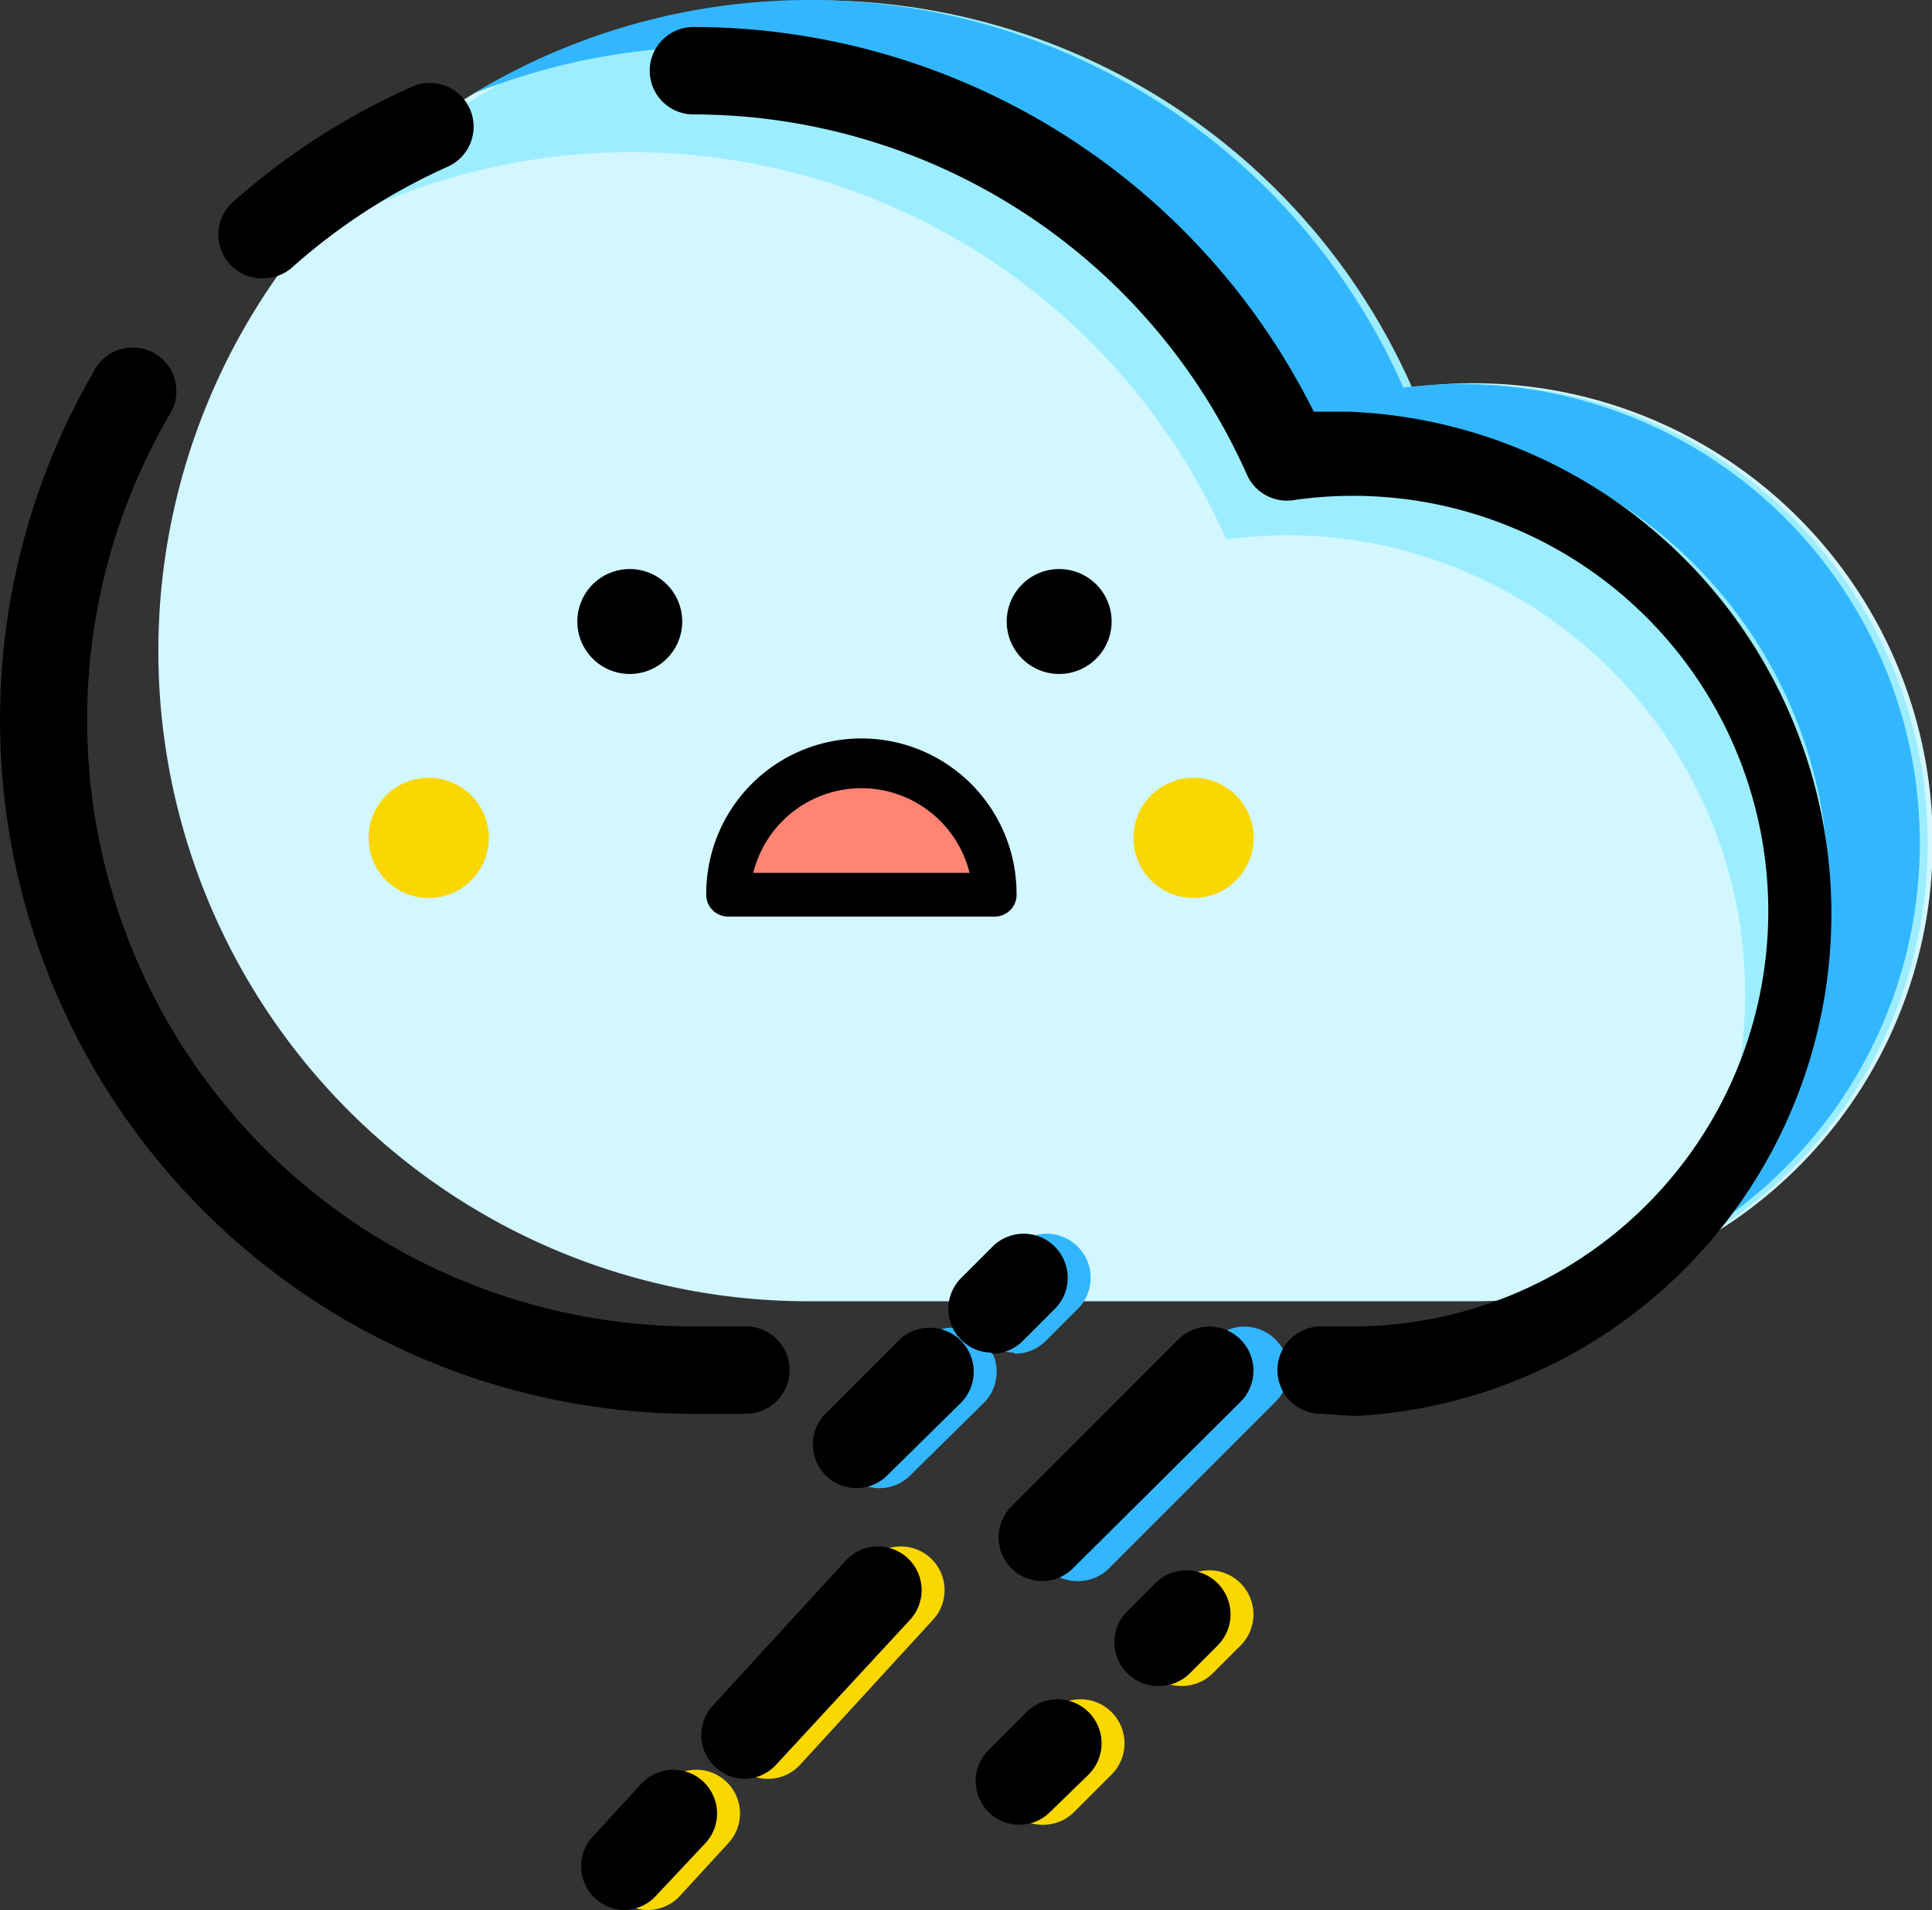 <?xml version="1.0" standalone="no"?><!DOCTYPE svg PUBLIC "-//W3C//DTD SVG 1.1//EN" "http://www.w3.org/Graphics/SVG/1.1/DTD/svg11.dtd"><svg class="icon" width="200px" height="197.68px" viewBox="0 0 1036 1024" version="1.1" xmlns="http://www.w3.org/2000/svg"><rect x="0" y="0" width="1036" height="1024" fill="#333333" stroke="none"/><path d="M558.589 978.297a23.437 23.437 0 0 1-16.406-39.842l20.507-20.507a23.612 23.612 0 0 1 33.397 33.397l-20.507 20.507a23.437 23.437 0 0 1-16.992 6.445z m74.411-74.411a23.437 23.437 0 0 1-16.406-39.842l15.234-15.234a23.612 23.612 0 0 1 33.397 33.397l-15.234 15.234a23.437 23.437 0 0 1-16.992 6.445zM347.074 1023.998a23.437 23.437 0 0 1-16.992-39.256l26.366-28.71a23.437 23.437 0 0 1 34.569 31.639l-26.366 28.71a23.437 23.437 0 0 1-17.577 7.617z m64.451-70.31a23.437 23.437 0 0 1-16.992-39.256l70.896-77.341a23.437 23.437 0 1 1 34.569 31.639l-70.896 77.341a23.437 23.437 0 0 1-17.577 7.617z" fill="#FAD700" /><path d="M433.789 697.644a348.619 348.619 0 1 1 318.737-489.239 246.084 246.084 0 1 1 35.741 489.239z" fill="#D2F7FF" /><path d="M889.631 676.551a246.084 246.084 0 0 0-199.211-389.633 247.842 247.842 0 0 0-32.811 2.344A348.619 348.619 0 0 0 173.058 123.448a348.033 348.033 0 0 1 584.157 84.372 246.084 246.084 0 0 1 132.417 468.146z" fill="#9CEDFF" /><path d="M471.288 797.835a23.437 23.437 0 0 1-16.406-39.842l39.256-39.256a23.612 23.612 0 0 1 33.397 33.397l-39.842 39.256a23.437 23.437 0 0 1-16.406 6.445z m72.653-72.653a23.437 23.437 0 0 1-16.406-39.842l16.992-16.992a23.612 23.612 0 0 1 33.397 33.397l-16.992 16.992a23.437 23.437 0 0 1-16.992 7.031z" fill="#32B7FF" /><path d="M337.7 333.205m-28.124 0a28.124 28.124 0 1 0 56.248 0 28.124 28.124 0 1 0-56.248 0Z"  /><path d="M567.964 333.205m-28.124 0a28.124 28.124 0 1 0 56.248 0 28.124 28.124 0 1 0-56.248 0Z"  /><path d="M533.395 479.684H390.432a71.482 71.482 0 0 1 142.963 0z" fill="#FF8472" /><path d="M533.395 491.402H390.432a11.718 11.718 0 0 1-11.718-12.304 83.2 83.2 0 0 1 166.4 0 11.718 11.718 0 0 1-11.718 12.304z m-129.487-23.437h116.011a59.763 59.763 0 0 0-116.011 0z"  /><path d="M640.031 449.216m-32.225 0a32.225 32.225 0 1 0 64.451 0 32.225 32.225 0 1 0-64.451 0Z" fill="#FAD700" /><path d="M229.891 449.216m-32.225 0a32.225 32.225 0 1 0 64.451 0 32.225 32.225 0 1 0-64.451 0Z" fill="#FAD700" /><path d="M869.124 682.41a246.084 246.084 0 0 0-166.4-449.982A348.619 348.619 0 0 0 253.914 50.208a348.033 348.033 0 0 1 498.613 157.611 246.084 246.084 0 0 1 117.183 474.591zM577.339 847.638a23.437 23.437 0 0 1-16.406-39.842l89.645-89.645a23.612 23.612 0 0 1 33.397 33.397l-89.645 89.645a23.437 23.437 0 0 1-16.992 6.445z" fill="#32B7FF" /><path d="M399.806 757.993h-28.124A372.056 372.056 0 0 1 50.016 199.617a23.437 23.437 0 1 1 40.428 23.437 325.183 325.183 0 0 0 281.239 488.067h28.124a23.437 23.437 0 1 1 0 46.873z m308.777 0a23.437 23.437 0 1 1 0-46.873h17.577a222.648 222.648 0 1 0-32.811-442.951 23.437 23.437 0 0 1-24.608-13.476 325.183 325.183 0 0 0-297.059-193.352 23.437 23.437 0 0 1 0-46.873 372.056 372.056 0 0 1 332.799 206.242h18.749a269.521 269.521 0 0 1 3.515 538.455zM140.832 149.228a23.437 23.437 0 0 1-15.82-41.014A371.47 371.47 0 0 1 220.517 46.693a23.472 23.472 0 1 1 19.335 42.772 324.597 324.597 0 0 0-83.2 53.904 23.437 23.437 0 0 1-15.82 5.859z"  /><path d="M458.984 797.835a23.437 23.437 0 0 1-16.406-39.842l39.256-39.256a23.612 23.612 0 0 1 33.397 33.397l-39.842 39.256a23.437 23.437 0 0 1-16.406 6.445z m72.653-72.653a23.437 23.437 0 0 1-16.406-39.842l16.992-16.992a23.612 23.612 0 0 1 33.397 33.397l-16.992 16.992a23.437 23.437 0 0 1-16.992 7.031z"  /><path d="M334.77 1023.998a23.437 23.437 0 0 1-16.992-39.256l26.366-28.71a23.437 23.437 0 0 1 34.569 31.639l-26.952 28.71a23.437 23.437 0 0 1-16.992 7.617z m64.451-70.31a23.437 23.437 0 0 1-16.992-39.256l70.896-77.341a23.437 23.437 0 1 1 34.569 31.639L416.212 946.072a23.437 23.437 0 0 1-16.992 7.617z"  /><path d="M558.589 847.638a23.437 23.437 0 0 1-16.406-39.842l89.645-89.645a23.612 23.612 0 0 1 33.397 33.397l-90.231 89.645a23.437 23.437 0 0 1-16.406 6.445z"  /><path d="M546.285 978.297a23.437 23.437 0 0 1-16.406-39.842l20.507-20.507a23.612 23.612 0 1 1 33.397 33.397l-21.093 20.507a23.437 23.437 0 0 1-16.406 6.445z m74.411-74.411a23.437 23.437 0 0 1-16.406-39.842l15.234-15.234a23.612 23.612 0 0 1 33.397 33.397l-15.234 15.234a23.437 23.437 0 0 1-16.992 6.445z"  /></svg>